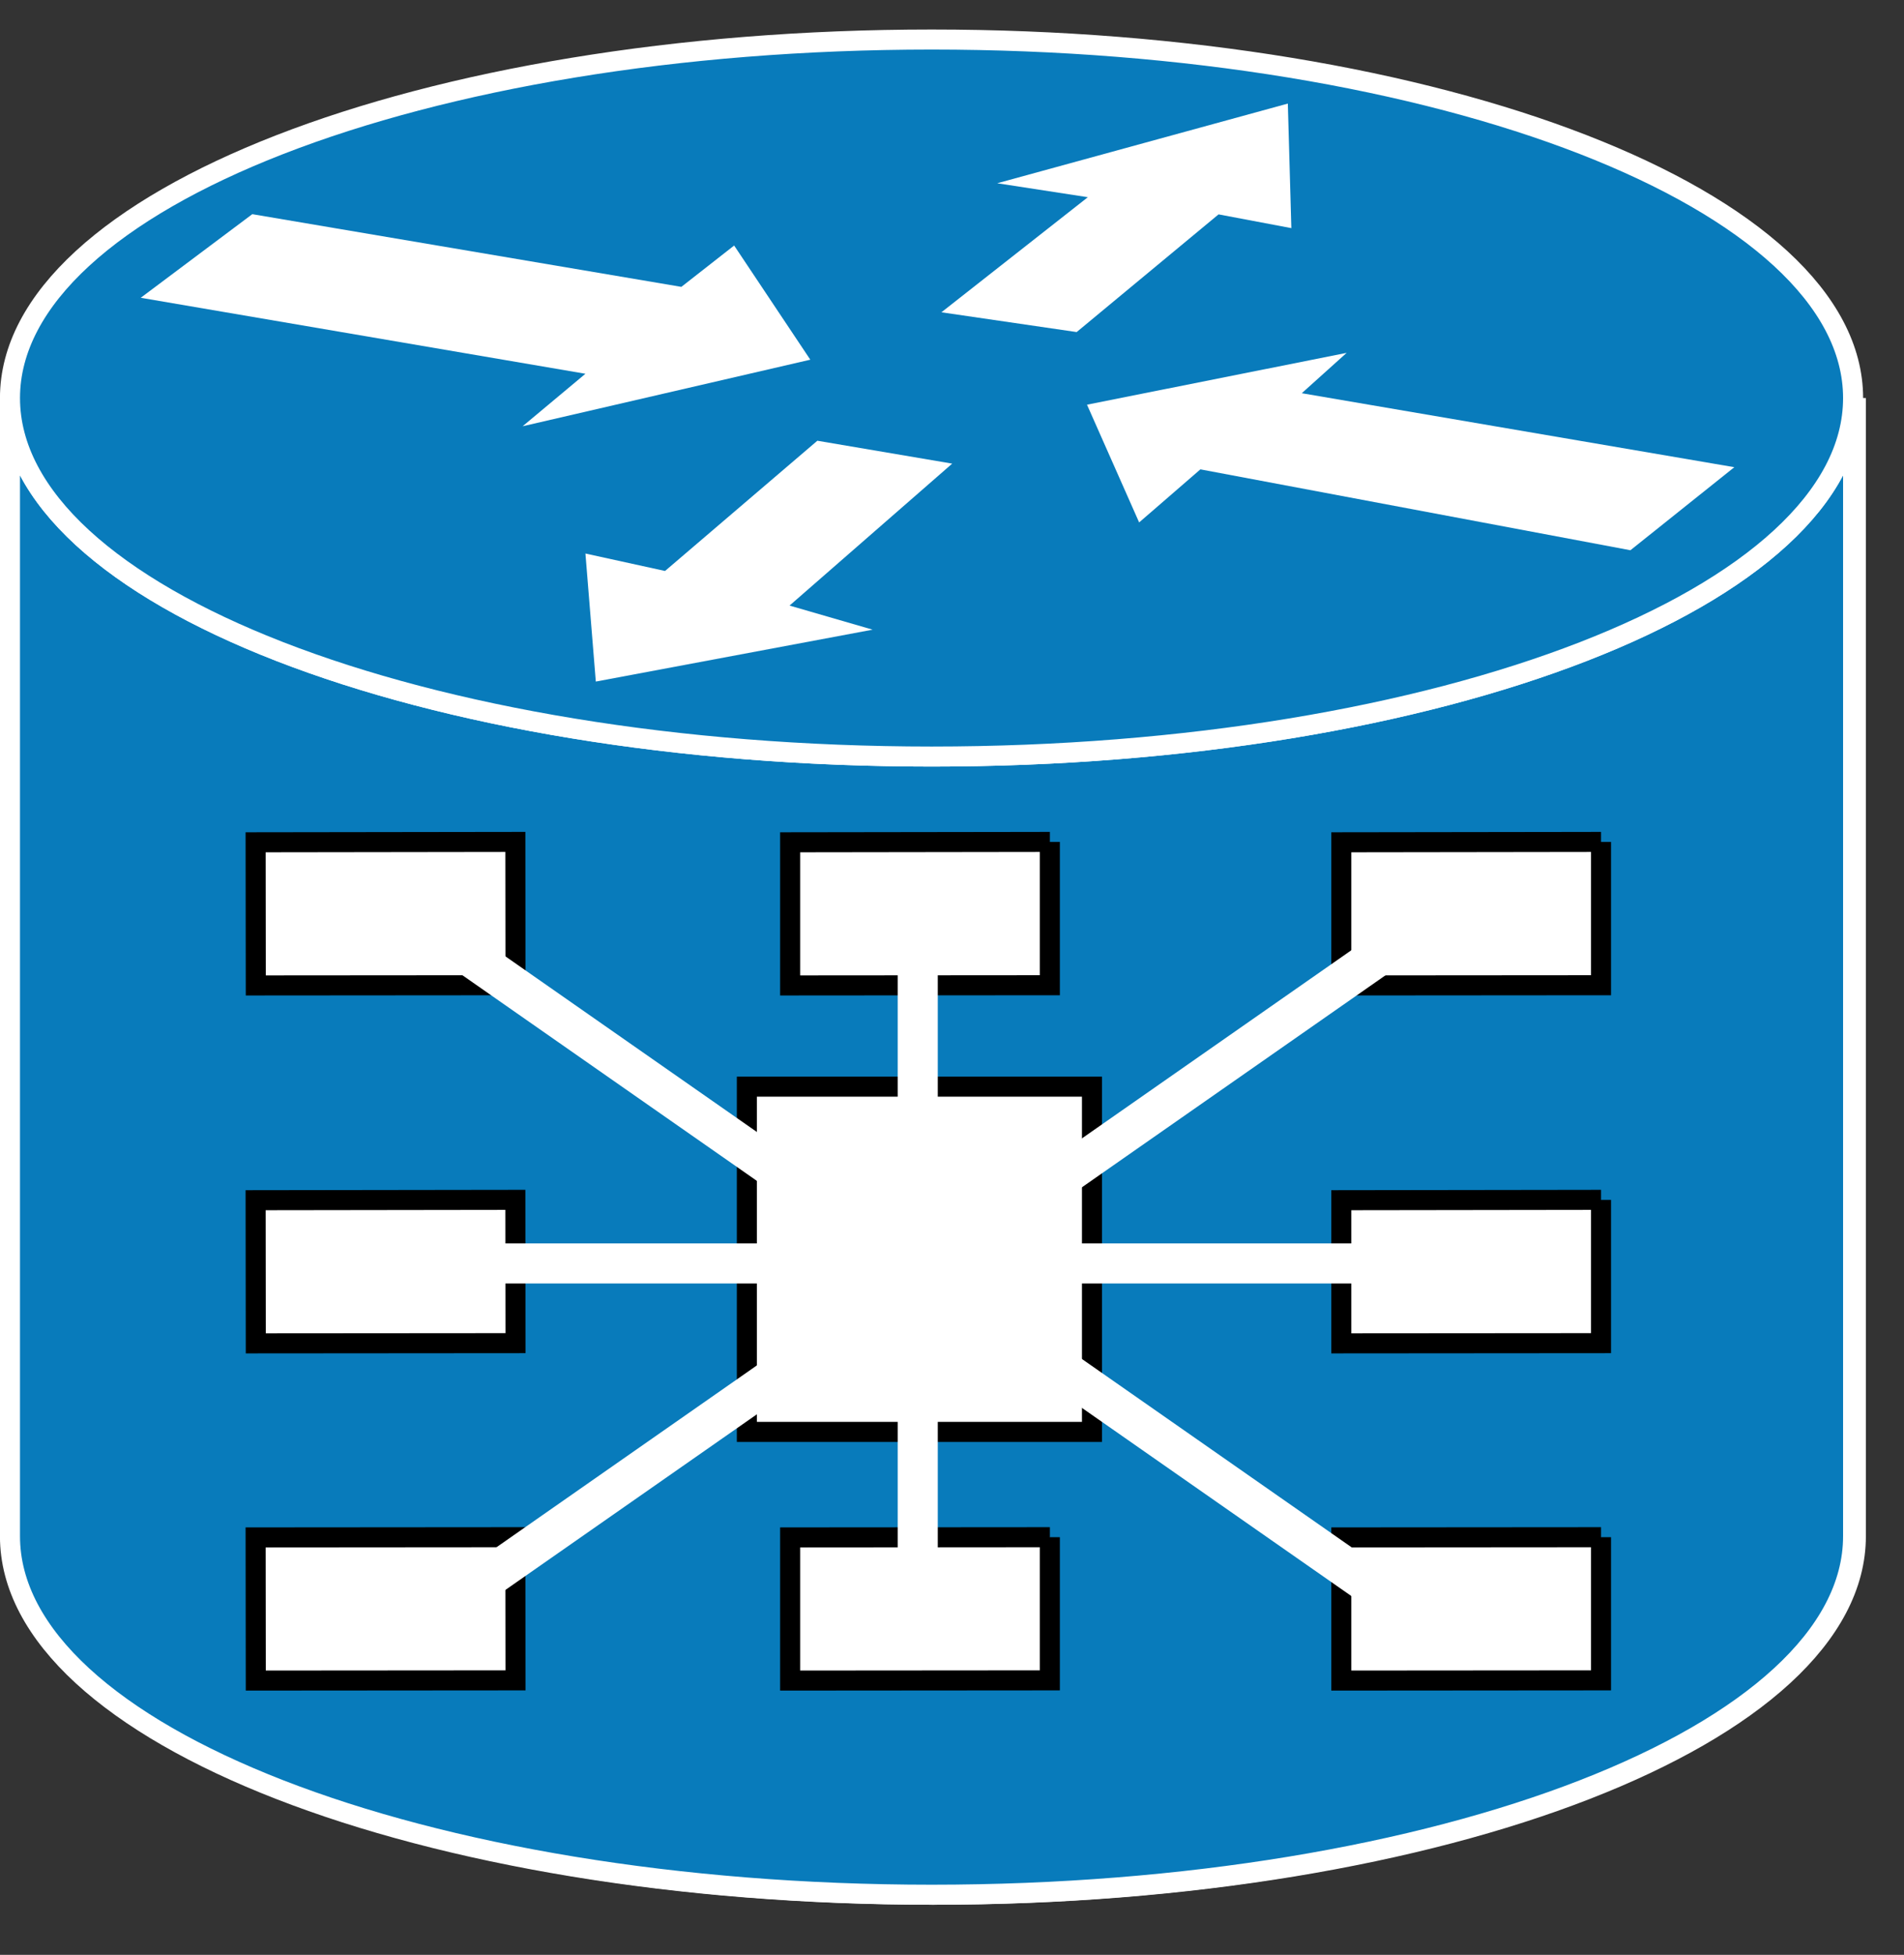 <svg xmlns="http://www.w3.org/2000/svg" viewBox="0 0 47.5 48.75" height="48.75" width="47.5">
    <rect x="0" y="0" width="47.5" height="48.75" fill="#333333" stroke="none"/>
    <path d="M.317 9.926c0 4.943 10.298 8.942 22.993 8.942 12.696 0 22.989-4 22.989-8.942V38.31c0 4.938-10.293 8.941-22.989 8.941-12.695 0-22.993-4.003-22.993-8.94V9.925"/>
    <path d="M.317 9.927c0 4.942 10.298 8.94 22.993 8.94 12.696 0 22.989-3.998 22.989-8.94v28.384c0 4.936-10.293 8.94-22.989 8.94-12.695 0-22.993-4.004-22.993-8.94V9.927z" fill="none" stroke="#fff" stroke-width=".5"/>
    <path d="M46.23 9.926c0 4.943-10.293 8.942-22.987 8.942-12.7 0-22.994-4-22.994-8.942V38.31c0 4.938 10.293 8.941 22.994 8.941 12.694 0 22.987-4.003 22.987-8.94V9.925" fill="#087bbb"/>
    <path d="M46.23 9.927c0 4.942-10.293 8.94-22.987 8.94-12.7 0-22.994-3.998-22.994-8.94v28.384c0 4.936 10.293 8.94 22.994 8.94 12.694 0 22.987-4.004 22.987-8.94V9.927z" fill="none" stroke="#fff" stroke-width=".5"/>
    <path d="M23.243 18.868c12.695 0 22.987-4 22.987-8.942 0-4.936-10.292-8.94-22.987-8.94C10.543.986.249 4.99.249 9.926c0 4.943 10.293 8.942 22.994 8.942" fill="#087bbb"/>
    <path d="M23.243 18.867c12.695 0 22.987-3.998 22.987-8.94C46.23 4.99 35.938.986 23.243.986 10.543.986.249 4.99.249 9.927c0 4.942 10.293 8.94 22.994 8.94z" fill="none" stroke="#fff" stroke-width=".5"/>
    <path d="M18.315 6.123l1.9 2.847-7.177 1.66 1.567-1.309L3.511 7.426l2.783-2.085 10.704 1.813 1.317-1.031M28.418 13.027l-1.3-2.935L33.595 8.8l-1.119 1.006 10.791 1.845-2.592 2.071-10.728-2.017-1.528 1.323M24.878 4.57l7.25-1.987.088 3.106-1.816-.343-3.54 2.935-3.374-.493 3.653-2.87-2.261-.348M21.768 15.703l-6.904 1.294-.259-3.193 1.986.435 3.8-3.248 3.364.571-4.058 3.54 2.07.6M18.632 35.709h8.61V27.1h-8.61v8.609z" fill="#fff"/>
    <path d="M18.632 35.709h8.61v-8.61h-8.61v8.61z" fill="none" stroke="#000" stroke-width=".5"/>
    <path d="M12.857 20.996l.004 3.574-6.48.005-.004-3.569 6.48-.01" fill="#fff"/>
    <path d="M12.857 20.996l.004 3.574-6.48.005-.004-3.57 6.48-.009z" fill="none" stroke="#000" stroke-width=".5"/>
    <path d="M12.857 29.921l.004 3.575-6.48.005-.004-3.57 6.48-.01" fill="#fff"/>
    <path d="M12.857 29.922l.004 3.574-6.48.005-.004-3.57 6.48-.009z" fill="none" stroke="#000" stroke-width=".5"/>
    <path d="M12.857 38.335l.004 3.569-6.48.005-.004-3.57 6.48-.004" fill="#fff"/>
    <path d="M12.857 38.335l.004 3.57-6.48.005-.004-3.57 6.48-.005z" fill="none" stroke="#000" stroke-width=".5"/>
    <path d="M26.191 38.335v3.569l-6.479.005v-3.57l6.48-.004" fill="#fff"/>
    <path d="M26.191 38.335v3.57l-6.479.005v-3.57l6.48-.005z" fill="none" stroke="#000" stroke-width=".5"/>
    <path d="M39.941 20.996v3.574l-6.479.005v-3.569l6.48-.01" fill="#fff"/>
    <path d="M39.941 20.996v3.574l-6.479.005v-3.57l6.48-.009z" fill="none" stroke="#000" stroke-width=".5"/>
    <path d="M26.191 20.996v3.574l-6.479.005v-3.569l6.48-.01" fill="#fff"/>
    <path d="M26.191 20.996v3.574l-6.479.005v-3.57l6.48-.009z" fill="none" stroke="#000" stroke-width=".5"/>
    <path d="M39.941 29.921v3.575l-6.479.005v-3.57l6.48-.01" fill="#fff"/>
    <path d="M39.941 29.922v3.574l-6.479.005v-3.57l6.48-.009z" fill="none" stroke="#000" stroke-width=".5"/>
    <path d="M39.941 38.335v3.569l-6.479.005v-3.57l6.48-.004" fill="#fff"/>
    <path d="M39.941 38.335v3.57l-6.479.005v-3.57l6.48-.005z" fill="none" stroke="#000" stroke-width=".5"/>
    <path d="M9.77 31.508h26.875M22.895 23.383v16.875M10.864 40.258l24.844-17.344M35.239 40.258L10.395 22.914" fill="none" stroke="#fff" stroke-width="1"/>
</svg>
